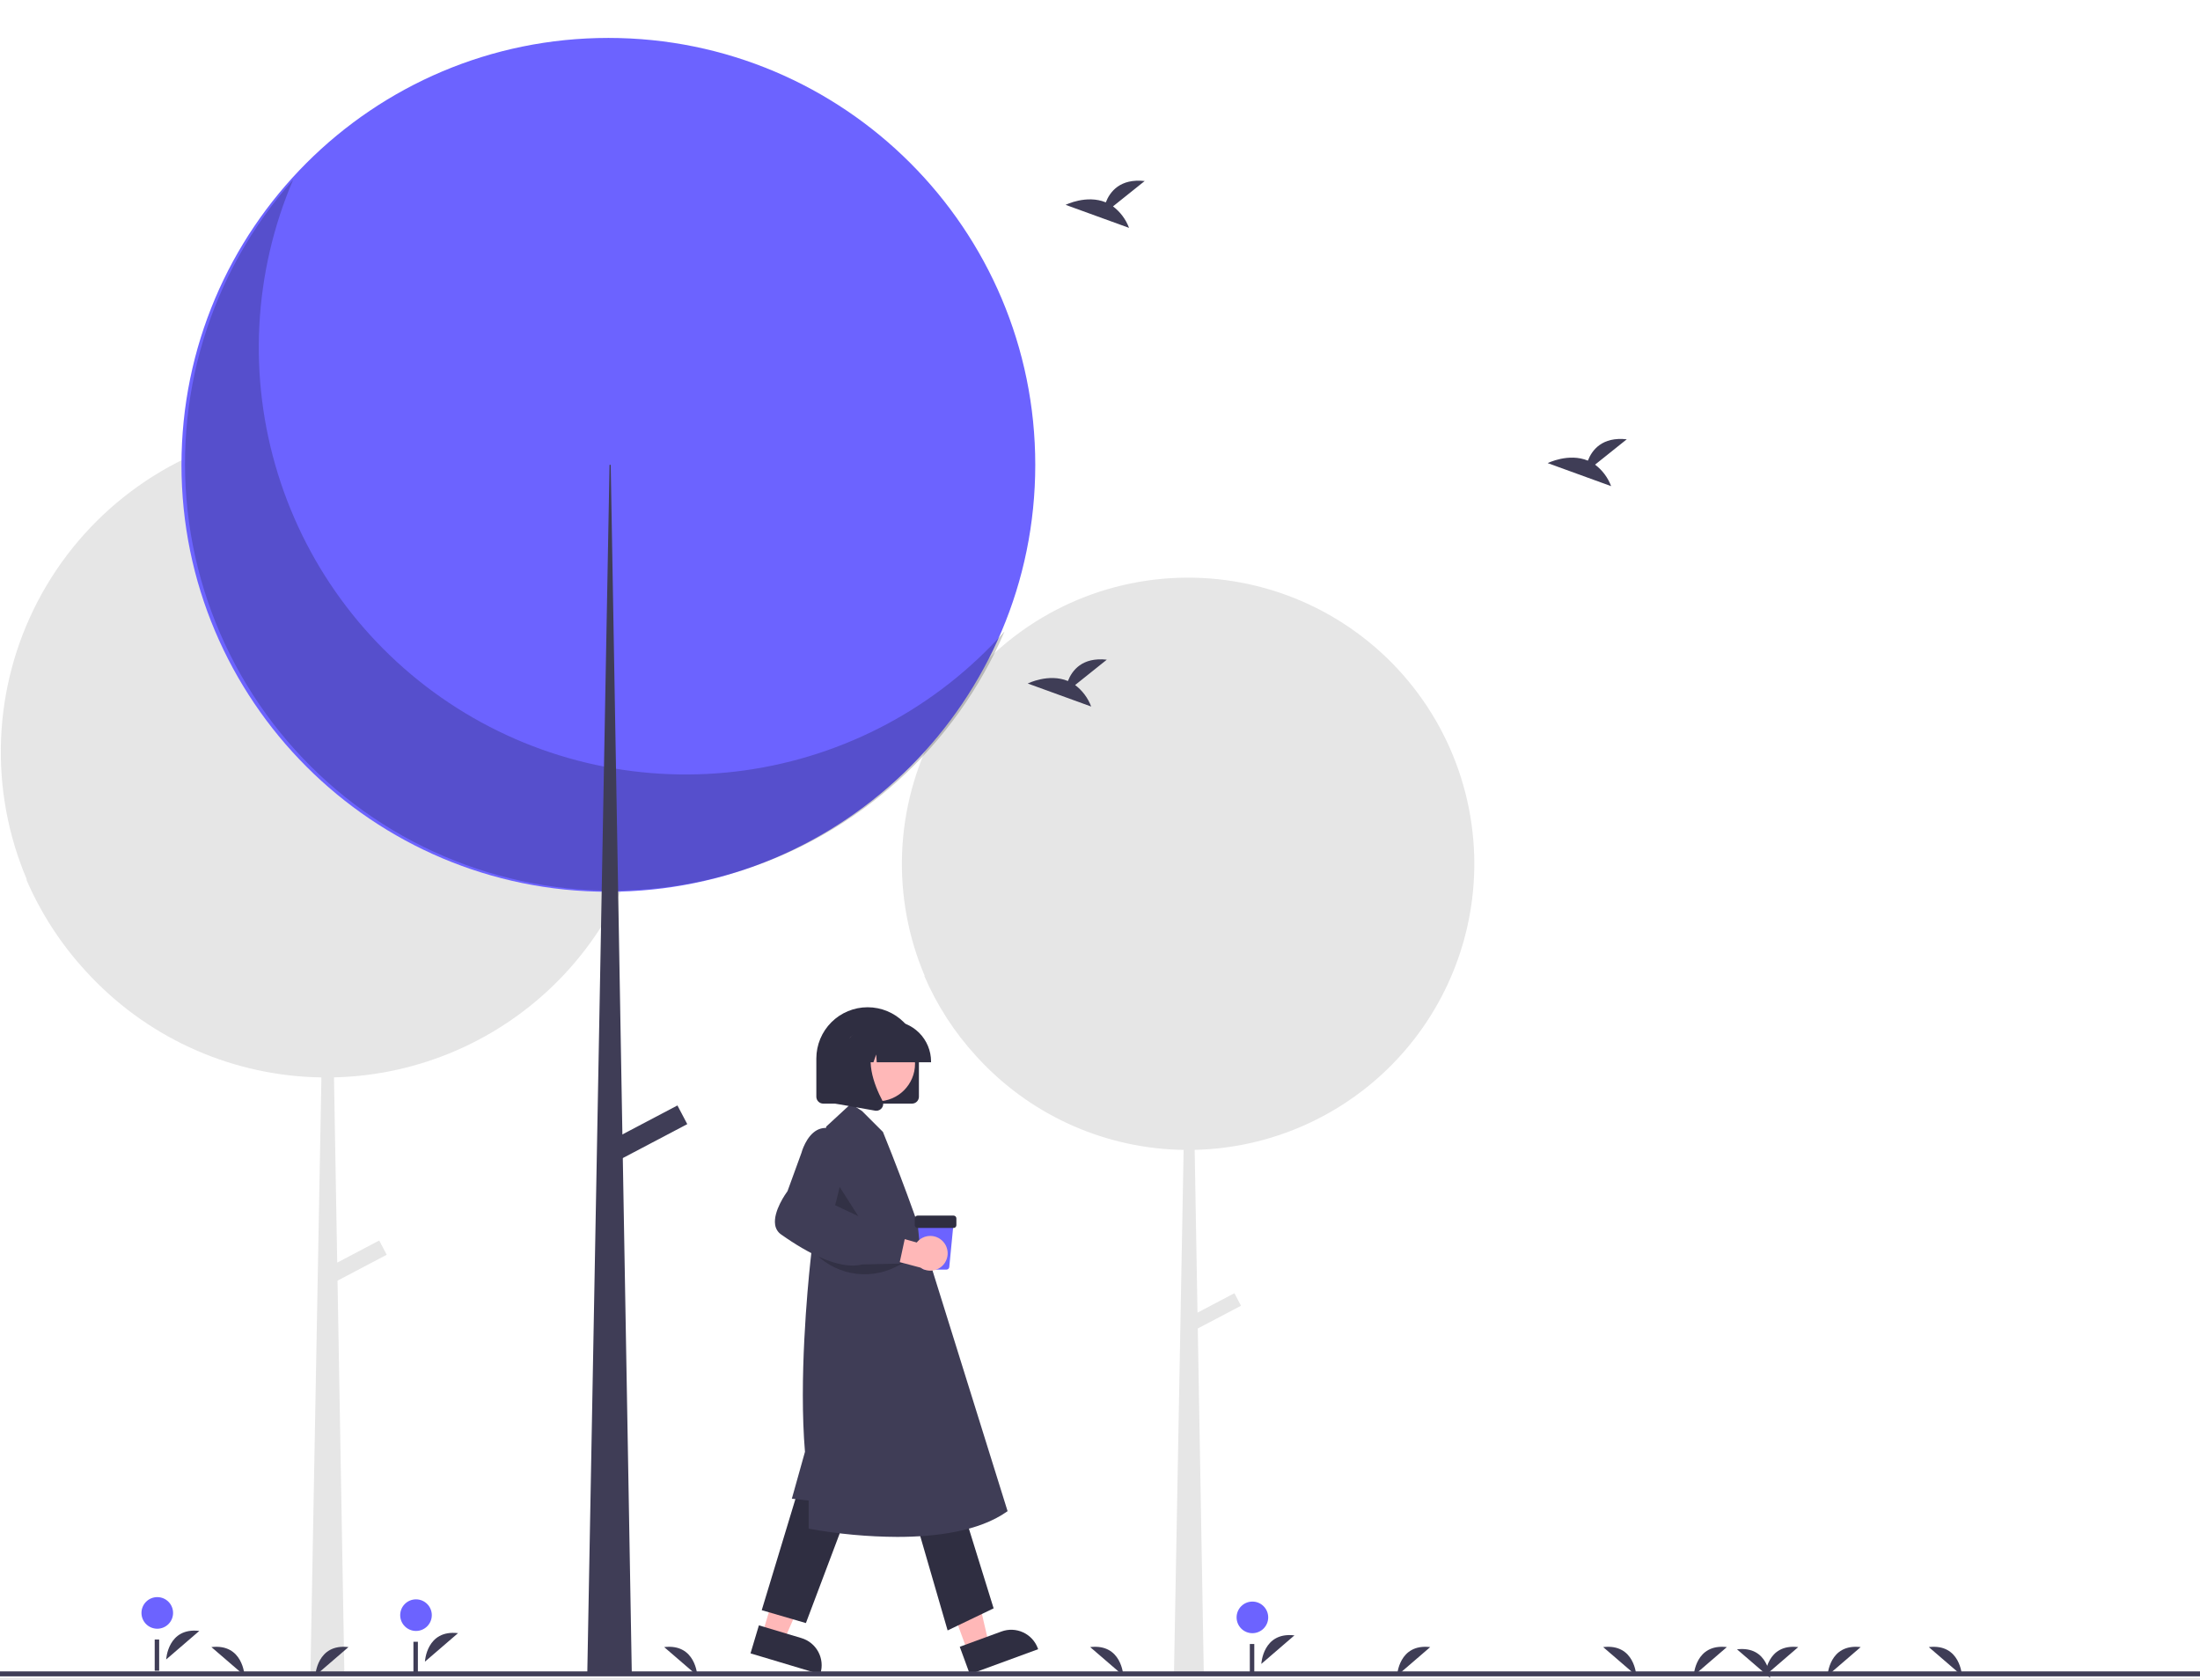 <svg width="888" height="678" viewBox="0 0 888 678" fill="none" xmlns="http://www.w3.org/2000/svg">
<rect width="888" height="678" fill="#E5E5E5"/>
<g clip-path="url(#clip0)">
<rect width="888" height="677.207" fill="white"/>
<path d="M307.693 659.535L316.417 662.148L330.648 629.74L317.772 625.884L307.693 659.535Z" fill="#FFB8B8"/>
<path d="M306.32 656.02L323.502 661.166L323.503 661.166C326.407 662.036 328.846 664.024 330.284 666.693C331.722 669.361 332.042 672.491 331.172 675.395L331.065 675.751L302.934 667.325L306.32 656.02Z" fill="#2F2E41"/>
<path d="M390.602 666.663L399.153 663.528L391.13 629.055L378.51 633.682L390.602 666.663Z" fill="#FFB8B8"/>
<path d="M387.398 664.671L404.237 658.497L404.238 658.496C407.084 657.453 410.228 657.583 412.978 658.858C415.729 660.133 417.86 662.447 418.904 665.293L419.031 665.642L391.46 675.751L387.398 664.671Z" fill="#2F2E41"/>
<path d="M322.321 600.868L307.464 649.897L325.292 655.097L342.378 609.782L322.321 600.868Z" fill="#2F2E41"/>
<path d="M369.121 612.011L382.493 658.068L401.064 649.154L387.693 606.068L369.121 612.011Z" fill="#2F2E41"/>
<path d="M362.162 620.318C350.27 620.263 338.406 619.169 326.705 617.047L326.407 616.987V605.657L319.617 604.903L324.917 585.975C322.446 556.815 325.957 519.886 327.092 509.256C327.352 506.764 327.524 505.365 327.524 505.365L333.482 454.715L343.453 445.512L347.982 448.46L356.384 456.861C366.15 480.896 373.899 503.522 373.948 504.976L406.699 609.929L406.479 610.085C395.106 618.113 377.77 620.318 362.162 620.318Z" fill="#3F3D56"/>
<path opacity="0.2" d="M337.708 477.181L335.418 491.475L350.921 497.87L337.708 477.181Z" fill="black"/>
<path d="M368.128 445.438H332.284C331.547 445.437 330.84 445.143 330.319 444.622C329.797 444.101 329.504 443.394 329.503 442.656V427.207C329.514 421.723 331.7 416.467 335.581 412.594C339.463 408.72 344.722 406.544 350.206 406.544C355.69 406.544 360.95 408.72 364.831 412.594C368.712 416.467 370.898 421.723 370.909 427.207V442.656C370.908 443.394 370.615 444.101 370.094 444.622C369.572 445.143 368.865 445.437 368.128 445.438Z" fill="#2F2E41"/>
<path d="M354.164 444.507C362.547 444.507 369.342 437.711 369.342 429.328C369.342 420.945 362.547 414.149 354.164 414.149C345.781 414.149 338.985 420.945 338.985 429.328C338.985 437.711 345.781 444.507 354.164 444.507Z" fill="#FFB8B8"/>
<path d="M375.807 428.752H353.889L353.665 425.605L352.541 428.752H349.166L348.721 422.515L346.493 428.752H339.963V428.443C339.968 424.101 341.695 419.938 344.765 416.868C347.835 413.797 351.998 412.07 356.34 412.065H359.43C363.772 412.07 367.935 413.797 371.005 416.868C374.075 419.938 375.802 424.101 375.807 428.443V428.752Z" fill="#2F2E41"/>
<path d="M353.71 448.322C353.545 448.321 353.38 448.307 353.218 448.278L337.169 445.446V418.922H354.836L354.398 419.432C348.313 426.529 352.897 438.038 356.172 444.266C356.413 444.722 356.521 445.237 356.482 445.752C356.444 446.266 356.261 446.76 355.954 447.175C355.698 447.53 355.36 447.819 354.97 448.018C354.58 448.218 354.148 448.322 353.71 448.322Z" fill="#2F2E41"/>
<path d="M382.029 512.433H373.231C372.949 512.434 372.677 512.329 372.468 512.14C372.259 511.95 372.128 511.689 372.101 511.408L370.34 493.359H384.919L383.159 511.408C383.132 511.689 383.001 511.95 382.792 512.14C382.583 512.329 382.311 512.434 382.029 512.433Z" fill="#6C63FF"/>
<path d="M384.896 495.63H370.364C370.063 495.63 369.774 495.51 369.561 495.297C369.348 495.084 369.229 494.796 369.228 494.495V491.77C369.229 491.469 369.348 491.18 369.561 490.967C369.774 490.755 370.063 490.635 370.364 490.635H384.896C385.197 490.635 385.486 490.755 385.699 490.967C385.911 491.18 386.031 491.469 386.031 491.77V494.495C386.031 494.796 385.911 495.084 385.699 495.297C385.486 495.51 385.197 495.63 384.896 495.63Z" fill="#2F2E41"/>
<path opacity="0.2" d="M327.892 504.667C331.932 509.345 337.412 512.547 343.47 513.772C349.528 514.996 355.821 514.173 361.36 511.432L364.664 509.797L327.892 504.667Z" fill="black"/>
<path d="M380.711 501.173C380.034 500.412 379.198 499.809 378.263 499.407C377.327 499.004 376.315 498.811 375.297 498.842C374.279 498.872 373.28 499.126 372.371 499.585C371.462 500.043 370.664 500.695 370.034 501.495L354.709 497.193L349.823 505.869L371.551 511.641C372.965 512.61 374.686 513.026 376.387 512.812C378.088 512.597 379.651 511.766 380.78 510.475C381.909 509.185 382.526 507.526 382.513 505.811C382.5 504.097 381.859 502.446 380.711 501.173Z" fill="#FFB8B8"/>
<path d="M344.139 510.801C336.852 510.801 326.993 506.529 315.29 498.255C314.637 497.803 314.086 497.22 313.671 496.544C313.255 495.868 312.985 495.113 312.876 494.327C312.013 488.858 317.348 481.464 317.871 480.755L323.479 465.355C323.543 465.105 325.351 458.441 329.888 456.07C330.843 455.581 331.893 455.303 332.966 455.257C334.039 455.212 335.108 455.399 336.102 455.806C344.744 458.953 337.996 483.254 337.069 486.441L348.52 491.83L355.791 496.465L365.748 497.507L363.045 510.019L347.922 510.359C346.684 510.662 345.413 510.81 344.139 510.801Z" fill="#3F3D56"/>
<path d="M595.087 348.612C595.078 331.477 591.257 314.558 583.902 299.082C576.547 283.606 565.841 269.96 552.56 259.133C539.28 248.306 523.757 240.568 507.116 236.481C490.476 232.394 473.135 232.06 456.349 235.502C439.564 238.945 423.754 246.079 410.066 256.386C396.378 266.694 385.154 279.917 377.208 295.098C369.262 310.279 364.792 327.038 364.122 344.159C363.453 361.281 366.601 378.338 373.337 394.093C373.224 393.967 373.108 393.845 372.995 393.719C378.127 405.679 385.24 416.686 394.036 426.278C394.062 426.307 394.089 426.335 394.116 426.364C394.825 427.137 395.539 427.907 396.269 428.661C406.826 439.672 419.466 448.476 433.454 454.563C447.441 460.649 462.499 463.896 477.752 464.115L473.848 676.148H485.908L483.467 536.204L500.913 527.019L498.252 521.964L483.356 529.806L482.21 464.105C512.382 463.413 541.086 450.941 562.181 429.358C583.276 407.774 595.087 378.792 595.087 348.612Z" fill="#E6E6E6"/>
<path d="M263.259 303.418C263.249 283.919 258.901 264.666 250.531 247.055C242.16 229.443 229.977 213.915 214.864 201.593C199.751 189.272 182.086 180.467 163.15 175.816C144.213 171.165 124.48 170.784 105.378 174.702C86.276 178.62 68.285 186.738 52.709 198.467C37.132 210.197 24.36 225.245 15.317 242.521C6.274 259.796 1.187 278.867 0.426 298.352C-0.336 317.836 3.246 337.246 10.912 355.175C10.784 355.032 10.651 354.893 10.523 354.749C16.362 368.359 24.457 380.886 34.467 391.801C34.497 391.834 34.527 391.866 34.557 391.899C35.365 392.779 36.177 393.655 37.008 394.513C49.022 407.043 63.405 417.062 79.323 423.988C95.241 430.914 112.376 434.609 129.733 434.859L125.291 676.148H139.016L136.238 516.895L156.091 506.442L153.062 500.69L136.111 509.614L134.807 434.847C169.142 434.06 201.807 419.867 225.812 395.305C249.818 370.744 263.258 337.763 263.259 303.418Z" fill="#E6E6E6"/>
<path d="M245.559 359.928C340.724 359.928 417.871 282.781 417.871 187.616C417.871 92.451 340.724 15.305 245.559 15.305C150.394 15.305 73.247 92.451 73.247 187.616C73.247 282.781 150.394 359.928 245.559 359.928Z" fill="#6C63FF"/>
<path opacity="0.2" d="M118.329 72.526C102.257 110.123 100.076 152.21 112.178 191.267C124.28 230.324 149.875 263.805 184.39 285.728C218.905 307.65 260.09 316.586 300.587 310.938C341.084 305.289 378.253 285.425 405.452 254.895C395.633 277.866 380.938 298.427 362.384 315.154C343.831 331.881 321.862 344.374 298.001 351.769C274.139 359.163 248.956 361.28 224.195 357.975C199.434 354.67 175.687 346.022 154.6 332.628C133.513 319.234 115.591 301.417 102.074 280.409C88.557 259.401 79.769 235.705 76.319 210.964C72.869 186.223 74.839 161.027 82.093 137.123C89.347 113.218 101.711 91.177 118.329 72.526Z" fill="black"/>
<path d="M246.032 187.616H246.506L255.027 676.148H237.038L246.032 187.616Z" fill="#3F3D56"/>
<path d="M273.438 446.177L244.954 461.173L248.923 468.713L277.407 453.717L273.438 446.177Z" fill="#3F3D56"/>
<path d="M509.115 671.579C509.115 671.579 509.737 658.552 522.482 660.066L509.115 671.579Z" fill="#3F3D56"/>
<path d="M505.514 659.182C509.037 659.182 511.893 656.326 511.893 652.803C511.893 649.28 509.037 646.425 505.514 646.425C501.991 646.425 499.135 649.28 499.135 652.803C499.135 656.326 501.991 659.182 505.514 659.182Z" fill="#6C63FF"/>
<path d="M506.277 663.545H504.476V676.148H506.277V663.545Z" fill="#3F3D56"/>
<path d="M67.083 669.778C67.083 669.778 67.705 656.751 80.449 658.265L67.083 669.778Z" fill="#3F3D56"/>
<path d="M63.482 657.381C67.005 657.381 69.86 654.526 69.86 651.003C69.86 647.48 67.005 644.624 63.482 644.624C59.959 644.624 57.103 647.48 57.103 651.003C57.103 654.526 59.959 657.381 63.482 657.381Z" fill="#6C63FF"/>
<path d="M64.245 661.744H62.444V674.348H64.245V661.744Z" fill="#3F3D56"/>
<path d="M171.514 670.678C171.514 670.678 172.136 657.652 184.881 659.166L171.514 670.678Z" fill="#3F3D56"/>
<path d="M167.913 658.282C171.436 658.282 174.292 655.426 174.292 651.903C174.292 648.38 171.436 645.524 167.913 645.524C164.39 645.524 161.534 648.38 161.534 651.903C161.534 655.426 164.39 658.282 167.913 658.282Z" fill="#6C63FF"/>
<path d="M168.676 662.644H166.875V675.248H168.676V662.644Z" fill="#3F3D56"/>
<path d="M449.243 83.299L462.038 73.065C452.098 71.969 448.014 77.389 446.343 81.68C438.578 78.456 430.124 82.681 430.124 82.681L455.724 91.975C454.433 88.526 452.185 85.516 449.243 83.299Z" fill="#3F3D56"/>
<path d="M643.827 187.54L656.622 177.306C646.682 176.21 642.598 181.631 640.927 185.921C633.161 182.697 624.708 186.923 624.708 186.923L650.308 196.216C649.016 192.767 646.768 189.757 643.827 187.54Z" fill="#3F3D56"/>
<path d="M433.955 276.492L446.749 266.259C436.81 265.162 432.726 270.583 431.054 274.874C423.289 271.649 414.835 275.875 414.835 275.875L440.435 285.169C439.144 281.72 436.896 278.71 433.955 276.492Z" fill="#3F3D56"/>
<path d="M683.655 676.307C683.655 676.307 684.277 663.28 697.022 664.794L683.655 676.307Z" fill="#3F3D56"/>
<path d="M563.919 676.307C563.919 676.307 564.541 663.28 577.286 664.794L563.919 676.307Z" fill="#3F3D56"/>
<path d="M127.289 676.307C127.289 676.307 127.91 663.28 140.655 664.794L127.289 676.307Z" fill="#3F3D56"/>
<path d="M737.671 676.307C737.671 676.307 738.293 663.28 751.038 664.794L737.671 676.307Z" fill="#3F3D56"/>
<path d="M712.464 676.307C712.464 676.307 713.086 663.28 725.83 664.794L712.464 676.307Z" fill="#3F3D56"/>
<path d="M660.465 676.307C660.465 676.307 659.843 663.28 647.099 664.794L660.465 676.307Z" fill="#3F3D56"/>
<path d="M453.403 676.307C453.403 676.307 452.781 663.28 440.037 664.794L453.403 676.307Z" fill="#3F3D56"/>
<path d="M281.452 676.307C281.452 676.307 280.83 663.28 268.085 664.794L281.452 676.307Z" fill="#3F3D56"/>
<path d="M98.697 676.307C98.697 676.307 98.075 663.28 85.331 664.794L98.697 676.307Z" fill="#3F3D56"/>
<path d="M791.904 676.307C791.904 676.307 791.283 663.28 778.538 664.794L791.904 676.307Z" fill="#3F3D56"/>
<path d="M714.481 677.207C714.481 677.207 713.859 664.18 701.115 665.694L714.481 677.207Z" fill="#3F3D56"/>
<path d="M888 674.604H0V676.604H888V674.604Z" fill="#3F3D56"/>
</g>
<defs>
<clipPath id="clip0">
<rect width="888" height="677.207" fill="white"/>
</clipPath>
</defs>
</svg>

